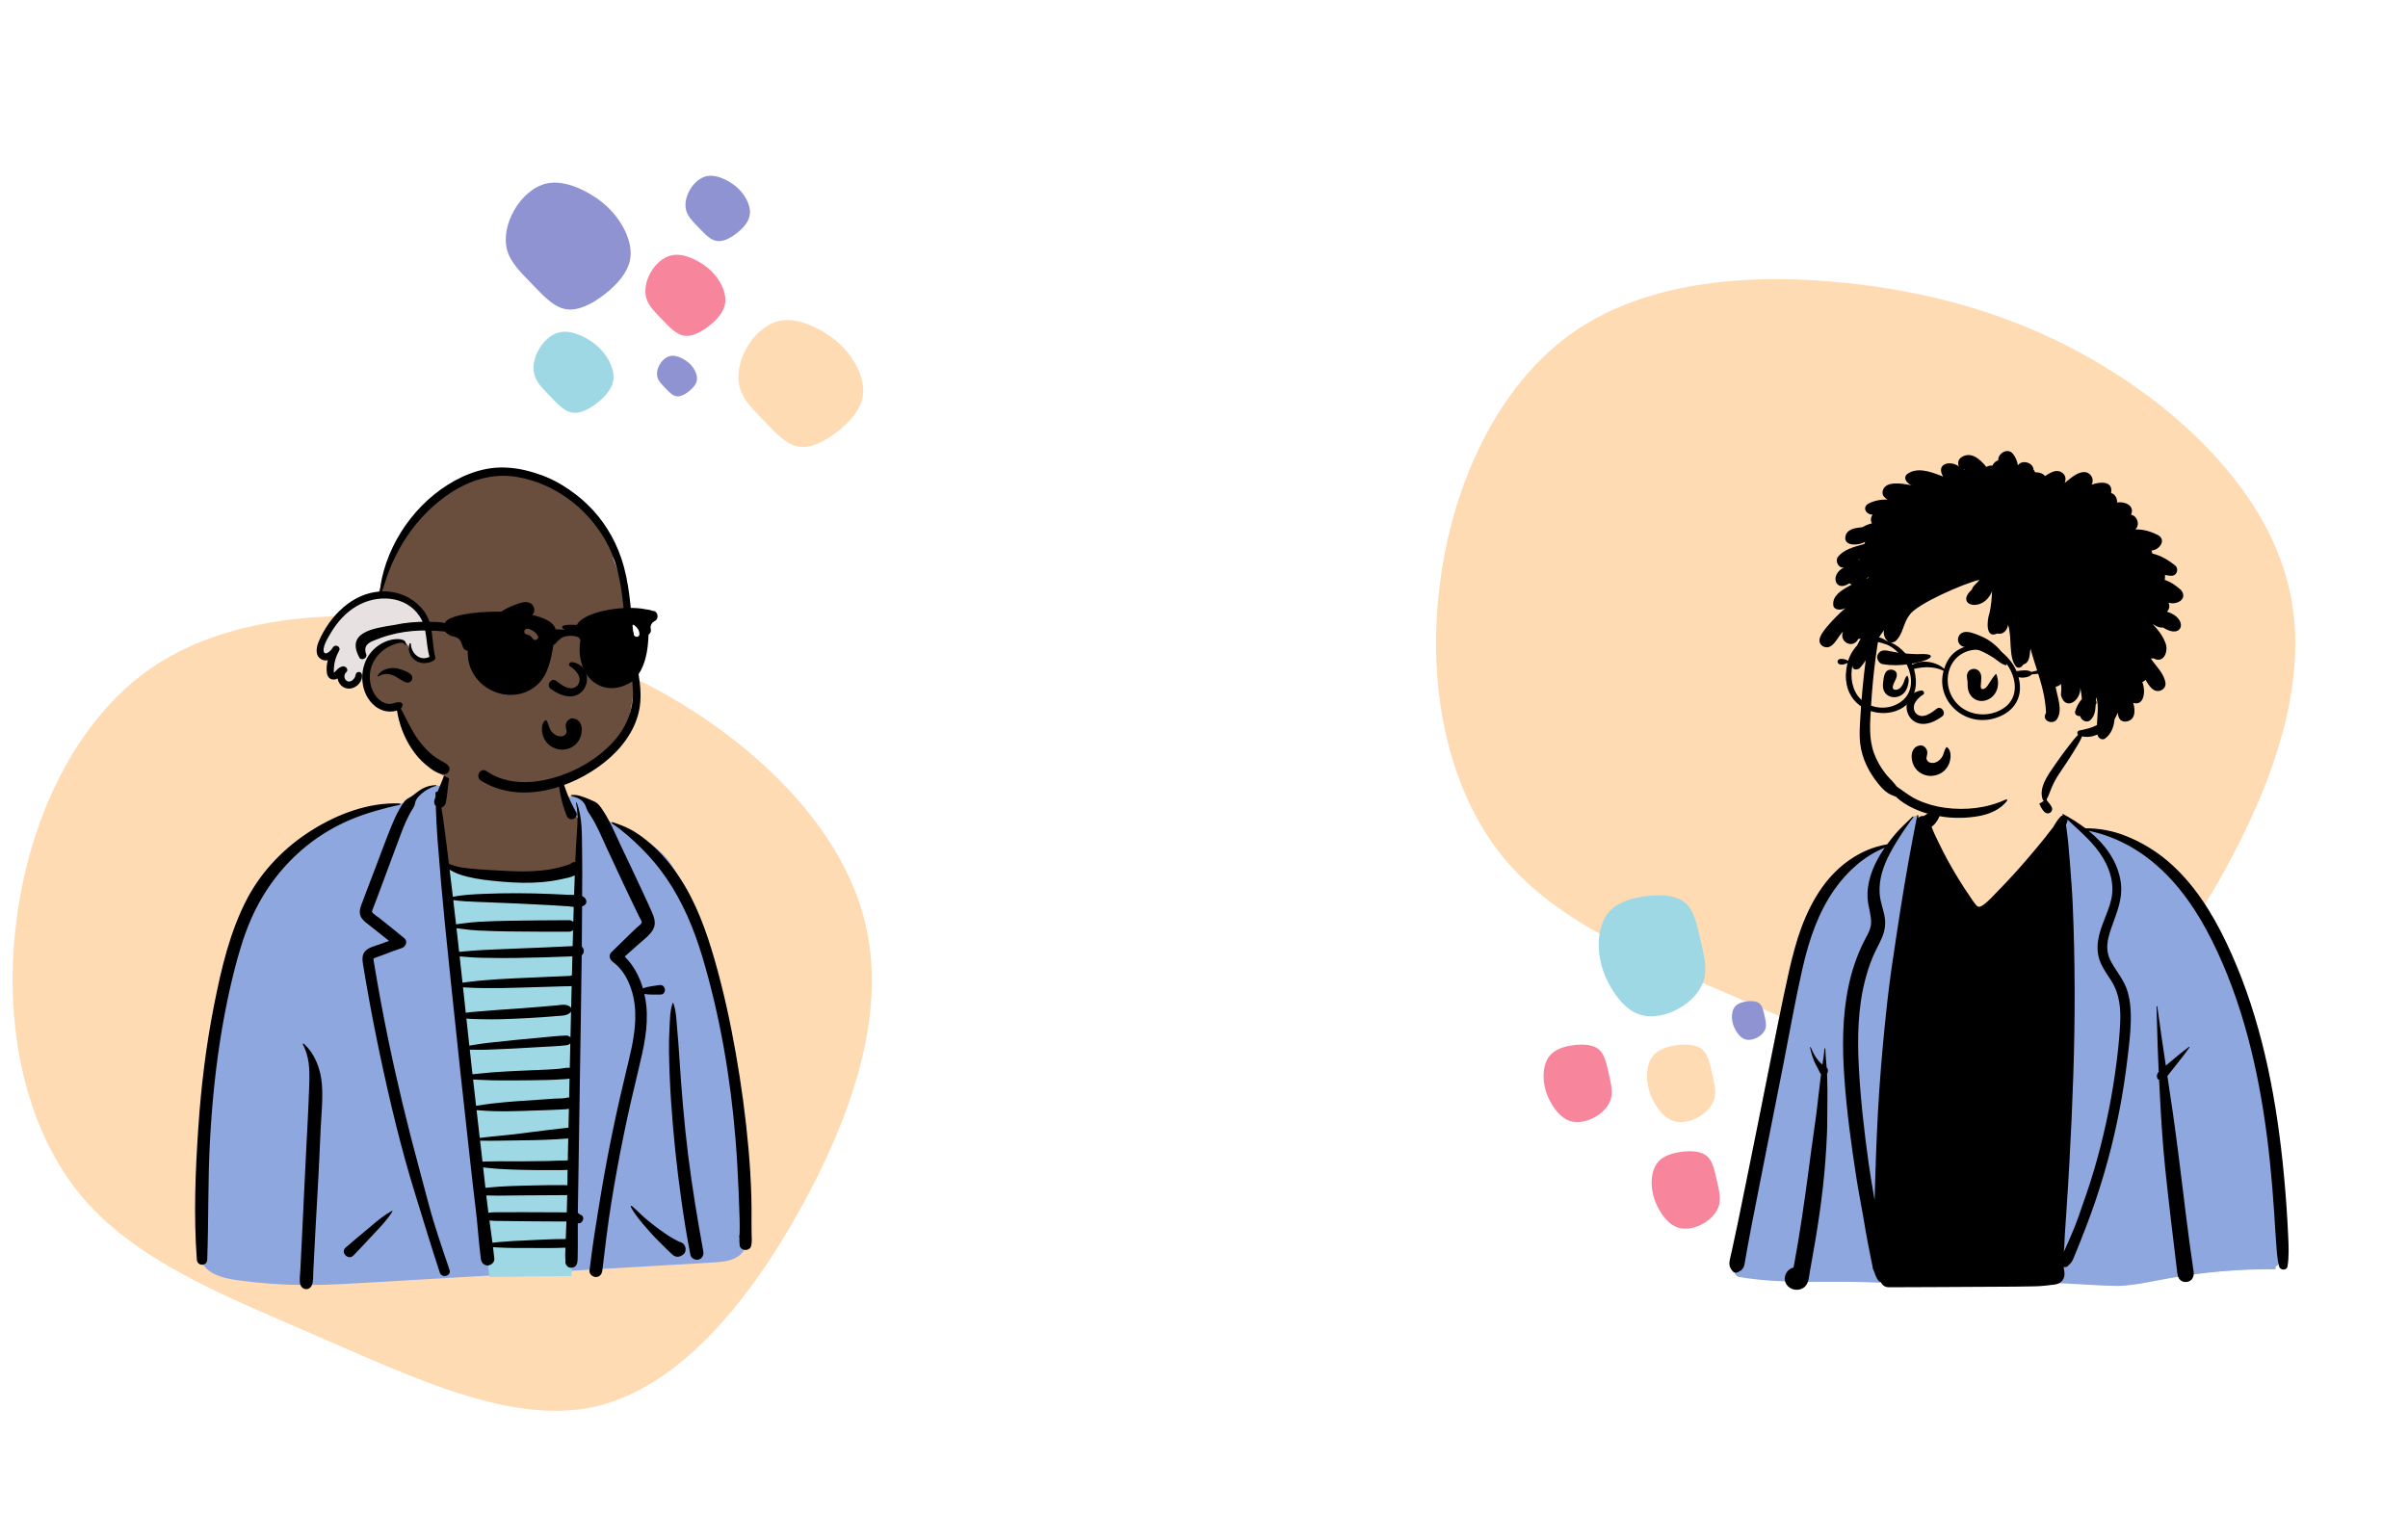 <svg width="1487" height="935" viewBox="0 0 1487 935" fill="none" xmlns="http://www.w3.org/2000/svg">
<path d="M428.184 439.212C477.952 471.228 523.283 518.462 535.012 573.302C547.058 628.144 525.502 690.593 493.486 747.97C461.468 805.347 418.674 857.018 367.32 868.747C315.966 880.159 255.736 850.995 197.724 825.952C139.713 800.592 83.604 779.353 49.051 737.192C14.815 695.031 2.135 631.63 10.06 569.498C17.668 507.05 45.881 445.869 92.48 413.218C139.396 380.567 204.698 376.446 264.294 383.103C324.208 389.76 378.414 407.195 428.184 439.212Z" fill="#FFDBB4"/>
<path fill-rule="evenodd" clip-rule="evenodd" d="M276.579 479.44L271.114 492.962L274.125 535.821L276.365 536.17C300.028 539.841 316.107 541.696 324.603 541.733L324.866 541.734C333.422 541.734 343.674 539.821 355.622 535.996L356.166 535.821L357.546 503.729H354.293L348.409 489.923L348.414 489.918C348.479 490.029 348.547 490.136 348.617 490.24C351.07 493.871 352.492 490.939 358.255 492.223C365.155 493.761 368.219 500.741 374.294 505.957C377.114 508.379 383.034 509.52 385.867 511.186L388.843 512.936C398.168 518.44 408.885 525.127 414.512 533.837C421.109 544.049 425.656 553.739 429.855 565.099C438.906 589.584 445.188 614.569 449.676 640.264C454.226 666.306 456.96 692.672 459.049 719.017C460.016 731.225 460.836 743.444 461.517 755.671L461.685 758.728C462.042 765.381 461.731 771.891 455.687 775.988C451.357 778.923 445.61 779.37 440.529 779.671L440.253 779.688C402.69 781.892 365.126 784.081 327.562 786.274L271.218 789.571C261.843 790.121 252.467 790.667 243.092 791.209L220.207 792.532C209.422 793.146 198.623 793.678 187.823 793.615C174.235 793.536 160.704 792.531 147.241 790.719L146.054 790.557C137.584 789.386 125.303 786.425 123.781 776.259C123.563 774.799 124.847 773.887 125.924 774.097C125.57 772.442 125.35 770.785 125.139 769.345C124.236 763.194 123.67 757.003 123.39 750.793C122.828 738.366 123.301 725.881 124.542 713.508C126.596 693.038 129.475 672.604 132.449 652.241L133.112 647.717C136.275 626.143 140.042 604.606 145.937 583.591C151.382 564.178 159.876 543.983 171.564 531.708C183.253 519.432 199.917 508.767 217.041 502.235C218.524 501.669 247.987 495.213 249.972 496.153L250.328 495.873C256.202 491.232 264.582 483.079 273.21 485.646L273.229 485.614C273.433 485.24 274.23 482.735 275.331 479.44H276.579Z" fill="#8FA7DF"/>
<path fill-rule="evenodd" clip-rule="evenodd" d="M282.81 461.443C289.946 452.389 297.468 449.51 308.583 450.185C316.121 449.915 323.639 451.874 330.021 456.199C335.869 459.258 341.055 463.467 344.757 468.887C347.923 473.52 345.517 484.969 348.409 489.923C348.381 490.462 348.366 490.953 348.366 491.397C348.366 495.684 351.347 500.467 357.309 505.748L357.546 505.957V537.107C347.523 540.192 335.114 541.734 320.319 541.734C305.744 541.734 290.585 539.285 274.841 534.387L274.125 534.162L271.114 500.307L274.125 490.939L274.124 483.092L275.288 479.582C277.348 473.411 280.502 464.372 282.81 461.443Z" fill="#694D3D"/>
<path fill-rule="evenodd" clip-rule="evenodd" d="M274.125 534.162C291.767 539.304 306.61 541.875 318.654 541.875C330.698 541.875 343.202 539.304 356.167 534.162L353.012 788.049L302.236 788.67L274.125 534.162Z" fill="#9FD8E5"/>
<path fill-rule="evenodd" clip-rule="evenodd" d="M187.01 645.018C186.815 644.651 187.269 644.321 187.57 644.586C194.41 650.593 197.991 660.241 198.742 669.159C199.537 678.615 198.409 688.406 197.978 697.859C197.498 708.388 197.067 718.921 196.482 729.445C195.887 740.122 195.247 750.796 194.698 761.476L193.463 785.5C193.331 788.06 193.616 791.209 192.634 793.598C191.113 797.302 186.593 796.729 185.644 793.633L185.614 793.531L185.527 793.598C184.689 790.808 185.317 787.494 185.459 784.61L186.753 758.362C187.667 739.809 188.482 721.256 189.464 702.707L189.798 696.524C190.257 688.201 190.609 679.898 190.892 671.577L190.984 668.803C191.252 660.448 191.039 652.561 187.01 645.018ZM352.822 491.001C356.633 490.639 359.511 491.904 362.97 493.236C364.477 493.816 365.904 494.486 367.35 495.18C369.16 496.049 370.324 497.584 371.439 499.208L372.035 500.083C376.676 506.889 379.799 514.741 383.322 522.151C387.443 530.819 391.605 539.468 395.638 548.177L397.628 552.468C398.623 554.614 399.615 556.76 400.593 558.914L402.281 562.662C403.978 566.463 405.498 570.485 403.081 574.406C400.832 578.053 396.847 580.875 393.691 583.694C391.058 586.046 388.425 588.398 385.791 590.75C391.236 596.206 394.891 603.077 397.039 610.446C400.092 609.173 403.818 608.929 406.974 608.378C411.392 607.607 411.933 614.301 407.764 614.22C404.684 614.159 401.071 614.474 397.912 613.825C398.461 616.246 398.86 618.704 399.113 621.169C400.441 634.086 397.54 647.079 394.515 659.578L394.266 660.604C390.98 674.131 387.865 687.695 385.078 701.335C382.285 715.004 379.773 728.731 377.543 742.503C375.273 756.521 373.666 770.617 371.94 784.709C371.679 786.842 370.338 788.67 367.983 788.67C366.021 788.67 363.779 786.838 364.025 784.709C365.806 769.363 368.333 754.097 370.843 738.855C375.166 712.608 380.607 686.588 386.866 660.74L387.96 656.238C390.776 644.563 393.331 632.534 391.918 620.492C390.768 610.686 386.671 600.231 378.575 594.14L378.328 593.957C376.437 592.569 375.709 589.914 377.572 588.086C378.757 586.923 379.944 585.761 381.132 584.6L388.259 577.635L389.696 576.229C390.894 575.058 392.098 573.894 393.338 572.767C394.088 572.084 396.123 570.783 396.271 569.661C396.368 568.929 395.502 567.643 395.15 566.968L393.542 563.718C392.628 561.865 391.743 559.999 390.851 558.135C389.003 554.274 387.127 550.425 385.319 546.545L374.456 523.248C371.391 516.676 368.661 509.737 364.654 503.661L363.864 502.476C363.205 501.479 362.622 500.519 362.205 499.299C361.805 498.126 361.302 496.837 360.561 495.836C358.826 493.486 355.509 492.153 352.733 491.66C352.332 491.589 352.478 491.034 352.822 491.001ZM269.269 484.882C269.511 484.882 269.547 485.227 269.325 485.294C265.976 486.302 262.777 487.928 260.166 490.275C258.918 491.398 257.66 492.672 256.889 494.184C256.594 494.763 256.431 495.374 256.311 496.008L256.273 496.22C256.074 497.364 255.789 498.002 255.208 498.918L255.108 499.074C251.791 504.201 249.466 509.896 247.34 515.598L242.711 528.031L238.084 540.466C236.594 544.472 235.102 548.479 233.611 552.486C232.788 554.698 231.941 556.901 231.094 559.104C230.728 560.058 230.334 561.005 229.999 561.971C229.953 562.103 229.806 562.899 229.697 563.092L229.734 563.157C230.667 564.728 233.156 566.041 234.566 567.182L239.423 571.112C242.887 573.915 246.439 576.639 249.798 579.567C251.908 581.405 250.595 584.697 248.242 585.465C244.299 586.75 240.435 588.289 236.551 589.744C234.982 590.331 233.348 590.843 231.797 591.49L230.853 591.899C230.485 592.065 230.662 592.063 230.677 592.744C230.691 593.458 230.894 594.203 231.01 594.905C232.318 602.822 233.705 610.726 235.169 618.616C240.347 646.517 246.533 674.214 253.588 701.698C257.152 715.578 260.974 729.389 264.615 743.249C268.248 757.071 273.028 770.695 277.592 784.232C278.88 788.049 272.832 789.693 271.576 785.892C266.315 769.97 261.503 753.91 256.534 737.898C247.705 709.448 240.747 680.379 234.594 651.241C231.544 636.799 228.755 622.302 226.228 607.76C225.75 605.006 225.281 602.252 224.821 599.495L224.152 595.441C223.693 592.551 223.431 589.541 225.676 587.254C227.867 585.021 231.629 584.23 234.513 583.183L234.723 583.106C236.558 582.421 238.406 581.761 240.247 581.08C237.535 578.943 234.856 576.759 232.151 574.623C229.968 572.9 227.751 571.212 225.6 569.45C223.826 567.996 222.38 566.129 222.195 563.765C222.006 561.349 223.041 559.107 223.875 556.891L223.955 556.677C224.775 554.465 225.596 552.253 226.439 550.049L231.651 536.406C234.964 527.736 238.137 518.996 241.621 510.394C242.999 506.99 244.501 503.639 246.276 500.421C247.132 498.869 248.05 497.351 249.048 495.886C250.165 494.244 251.18 493.443 252.911 492.537C255.68 491.088 257.854 488.659 260.634 487.165C263.363 485.699 266.171 484.916 269.269 484.882ZM278.258 469.415C278.364 469.233 278.645 469.314 278.648 469.521C278.721 473.83 277.698 478.233 277.069 482.493C276.436 486.769 276.234 491.282 275.319 495.512C275.3 495.709 275.262 495.903 275.208 496.094L275.165 496.239C274.779 497.424 273.775 498.428 272.544 498.742C272.931 500.89 273.296 503.041 273.603 505.204C274.13 508.921 274.611 512.644 275.084 516.369L275.65 520.838C276.185 525.05 276.705 529.264 277.219 533.479C278.526 534.026 279.861 534.477 281.227 534.869C284.374 535.77 287.597 536.136 290.845 536.455C297.458 537.104 304.122 537.405 310.759 537.774L312.18 537.854C319.642 538.282 327.144 538.358 334.586 537.592C338.277 537.212 341.938 536.574 345.537 535.671C347.366 535.211 349.143 534.526 350.968 534.077C351.573 533.928 352.114 533.585 352.721 533.218C352.99 532.877 353.368 532.619 353.86 532.52L353.994 532.497L354.126 532.477L354.171 532.457L354.168 532.471C354.541 532.421 354.896 532.421 355.23 532.467C355.364 529.181 355.508 525.895 355.689 522.61C356.174 513.787 357.515 504.583 355.725 495.837C355.665 495.543 356.065 495.439 356.169 495.714C359.681 504.973 359.286 515.098 359.463 524.843C359.636 534.372 359.531 543.909 359.484 553.441C360.166 553.732 360.775 554.125 361.257 554.678C362.219 555.782 362.496 557.702 361.257 558.768C360.707 559.24 360.099 559.568 359.454 559.796C359.42 568.077 359.361 576.358 359.278 584.64C360.852 585.856 360.999 588.744 359.219 589.945C358.923 616.763 358.436 643.581 358.032 670.395L357.186 726.651C357.073 734.147 356.887 741.642 356.82 749.136L356.873 749.157L357.06 749.244C357.375 749.392 357.844 749.632 357.942 749.877C357.967 749.941 357.974 749.985 357.971 750.018C358.487 750.09 358.999 750.335 359.441 750.755C360.534 751.794 360.312 753.36 359.441 754.418L359.209 754.701C358.666 755.36 357.635 755.614 356.794 755.48C356.802 760.158 356.832 764.836 356.817 769.514C356.813 770.942 356.791 772.371 356.766 773.8L356.708 777.226C356.668 779.18 356.495 781.665 354.495 782.543C352.238 783.534 350.214 782.722 349.3 780.428C349.052 779.807 349.106 779.228 349.196 778.613C349.168 777.69 349.023 776.62 349.041 775.764L349.116 772.192C349.127 771.642 349.15 771.091 349.165 770.541L349.1 770.547C341.08 770.937 333.004 770.747 324.971 770.742L321.398 770.747C318.418 770.75 315.43 770.734 312.454 770.62L311.338 770.572C309.109 770.468 306.766 770.434 304.455 770.235C304.75 772.608 305.025 774.983 305.27 777.361C305.502 779.615 303.177 781.531 301.103 781.531C298.64 781.531 297.232 779.593 296.937 777.361C295.545 766.83 294.975 756.201 293.646 745.663C292.455 736.225 291.422 726.765 290.372 717.309L290.021 714.157C286.18 679.745 282.45 645.319 278.883 610.877L277.221 594.777C275.544 578.549 273.856 562.32 272.433 546.068C271.619 536.776 270.869 527.483 270.164 518.182C269.646 511.35 269.321 504.555 269.109 497.735C268.274 496.876 267.856 495.62 268.226 494.324C268.442 493.568 268.693 492.815 268.959 492.064C268.942 491.326 268.925 490.588 268.91 489.849C268.897 489.15 269.606 488.79 270.174 488.906C271.206 486.406 272.342 483.927 273.29 481.451C274.825 477.442 276.09 473.123 278.258 469.415ZM192.543 512.735C208.587 502.672 227.685 495.431 246.813 496.21C247.249 496.228 247.371 496.892 246.919 496.992C236.716 499.272 226.401 502.049 216.742 506.091C207.054 510.145 197.843 515.603 189.638 522.163C174.501 534.266 162.736 550.008 154.989 567.753C150.451 578.148 147.27 589.122 144.492 600.1C141.553 611.719 139.131 623.462 137.117 635.277C133.139 658.613 130.823 682.207 129.59 705.841C128.337 729.883 128.853 753.942 127.959 777.987C127.805 782.153 121.855 782.071 121.552 777.987C119.526 750.649 120.649 722.875 122.523 695.556C124.207 670.998 127.15 646.491 131.888 622.328L132.3 620.233C136.73 597.878 142.072 574.981 152.78 554.735C161.922 537.45 176.035 523.09 192.543 512.735ZM415.342 619.58C415.426 619.34 415.742 619.343 415.826 619.58C417.655 624.704 417.721 630.486 418.207 635.887L418.245 636.302C418.712 641.229 419.063 646.162 419.389 651.098L419.51 652.95C420.821 673.09 422.458 693.207 424.926 713.241C427.385 733.199 430.71 753.018 434.305 772.798C434.706 775.001 433.731 777.244 431.423 777.878C429.389 778.437 426.778 777.184 426.348 774.994C424.116 763.641 422.311 752.272 420.7 740.821C417.866 720.655 415.75 700.397 414.39 680.079C413.708 669.874 413.287 659.673 413.12 649.446C413.043 644.701 413.166 639.945 413.419 635.205L413.479 634.111C413.758 629.266 413.729 624.2 415.342 619.58ZM241.973 747.858C242.188 747.742 242.453 747.981 242.317 748.203C239.211 753.256 235.008 757.613 230.946 761.907C226.699 766.396 222.558 771.02 218.225 775.421C215.095 778.6 210.059 773.472 213.363 770.555C218.008 766.454 222.863 762.558 227.591 758.549L229.658 756.795C233.535 753.517 237.526 750.269 241.973 747.858ZM389.53 745.328C389.298 744.885 389.828 744.527 390.188 744.82C392.694 746.859 394.94 749.292 397.36 751.444C399.756 753.576 402.242 755.565 404.796 757.504C407.36 759.451 409.98 761.321 412.671 763.09C414.903 764.557 417.203 765.732 419.541 766.951C420.623 767.09 421.626 767.622 422.428 768.63C423.696 770.224 423.831 773.23 422.072 774.614L421.756 774.862C419.703 776.477 417.265 776.674 415.244 774.862C412.987 772.84 410.854 770.614 408.686 768.476L408.035 767.838C405.706 765.572 403.434 763.233 401.291 760.789L399.352 758.581C395.754 754.475 392.009 750.049 389.53 745.328ZM377.987 508.598C377.57 508.321 377.827 507.577 378.342 507.755L379.286 508.081C383.229 509.453 387.287 510.974 390.867 513.085C394.715 515.354 398.267 518.057 401.661 520.956C408.686 526.958 414.663 534.338 419.742 542.031C429.933 557.467 436.236 575.146 441.324 592.834C446.75 611.694 450.928 630.961 454.339 650.281C457.804 669.916 460.478 689.728 462.235 709.591C463.101 719.375 463.682 729.165 463.974 738.983C464.125 744.034 464.12 749.081 464.078 754.134C464.067 755.433 464.076 756.732 464.091 758.03L464.14 761.927C464.166 764.391 464.461 766.98 463.876 769.387C462.934 773.261 456.534 772.538 456.744 768.578C456.551 767.261 456.543 765.899 456.593 764.535C456.563 764.359 456.53 764.18 456.493 763.997C456.388 763.474 456.478 762.989 456.683 762.572C456.716 761.918 456.746 761.267 456.757 760.628C456.799 758.027 456.796 755.436 456.724 752.835C456.573 747.351 456.355 741.868 456.135 736.387C455.695 725.434 455.083 714.476 454.196 703.551C451.109 665.52 444.591 627.272 433.644 590.684C428.559 573.693 421.55 557.014 411.497 542.332C407.035 535.814 402 529.793 396.419 524.206C390.802 518.583 384.613 512.989 377.987 508.598ZM302.236 753.762L302.994 759.254C303.374 762 303.749 764.747 304.106 767.497C306.527 767.165 309.004 767.026 311.338 766.819C315.423 766.457 319.536 766.281 323.633 766.112C332.105 765.762 340.619 765.156 349.1 765.198C349.187 765.199 349.269 765.204 349.352 765.211L349.772 754.375L343.814 754.366C338.765 754.358 333.718 754.315 328.669 754.271C324.123 754.232 319.574 754.226 315.028 754.131L313.08 754.085C309.633 753.992 305.826 754.184 302.236 753.762ZM350.272 738.033C350.029 738.062 349.782 738.086 349.519 738.097C348.339 738.147 347.149 738.112 345.968 738.122C343.453 738.144 340.939 738.161 338.424 738.16C333.394 738.16 328.365 738.19 323.336 738.251C318.159 738.314 312.986 738.404 307.808 738.414C305.3 738.418 302.799 738.352 300.291 738.282C300.697 741.848 301.121 745.412 301.589 748.967C305.483 748.441 309.671 748.706 313.477 748.67L313.971 748.663C319.166 748.575 324.365 748.64 329.561 748.646C334.906 748.653 340.25 748.67 345.595 748.714L349.987 748.75L349.995 748.529C350.124 745.034 350.207 741.534 350.272 738.033ZM298.36 720.971C298.846 725.181 299.303 729.398 299.769 733.613C300.079 733.566 300.392 733.524 300.712 733.491C303.224 733.228 305.731 733.003 308.252 732.846C313.277 732.535 318.302 732.37 323.336 732.235C328.512 732.096 333.689 731.99 338.867 731.916C341.383 731.881 343.896 731.885 346.412 731.902C347.592 731.91 348.784 731.873 349.962 731.952C350.102 731.962 350.237 731.976 350.37 731.992L350.459 725.662C350.474 724.607 350.49 723.553 350.507 722.498C346.619 722.738 342.666 722.647 338.781 722.648L337.885 722.65C333.004 722.672 328.12 722.605 323.239 722.504C318.204 722.399 313.179 722.234 308.152 721.911C306.116 721.781 304.094 721.607 302.069 721.384L301.056 721.268C300.174 721.164 299.267 721.08 298.36 720.971ZM350.908 703.109C341.544 703.853 332.23 704.164 322.842 704.256L321.433 704.268C313.136 704.331 304.771 704.674 296.455 704.454C296.952 708.768 297.448 713.083 297.948 717.397C299.139 717.341 300.335 717.341 301.499 717.299C303.867 717.213 306.227 717.192 308.596 717.186C313.477 717.175 318.358 717.218 323.239 717.208C328.27 717.197 333.299 717.112 338.329 717.017C342.407 716.941 346.528 716.634 350.617 716.645L350.908 703.109ZM351.304 684.702C350.219 685.063 348.938 685.086 347.534 685.15L343.909 685.331C342.229 685.414 340.548 685.491 338.867 685.552C333.265 685.758 327.664 685.949 322.061 686.128C316.32 686.31 310.551 686.416 304.809 686.235C301.996 686.146 299.207 685.999 296.403 685.764C295.709 685.706 295.003 685.668 294.295 685.618C294.947 691.334 295.603 697.05 296.26 702.765C304.537 701.749 312.877 701.116 321.143 700.064L328.618 699.109C336.089 698.155 343.554 697.219 351.052 696.429L351.304 684.702ZM351.703 666.092C350.111 666.485 348.296 666.466 346.768 666.562L346.484 666.582C343.588 666.802 340.683 666.912 337.78 666.983C332.089 667.124 326.395 667.194 320.702 667.229L317.279 667.25C312.716 667.277 308.155 667.288 303.591 667.182C300.663 667.114 297.741 666.97 294.816 666.824C293.939 666.779 293.043 666.75 292.144 666.705C292.756 672.117 293.374 677.528 293.99 682.939C294.951 682.786 295.917 682.67 296.838 682.514C299.196 682.116 301.549 681.797 303.924 681.512C309.068 680.896 314.239 680.452 319.407 680.077C324.713 679.692 330.023 679.367 335.329 678.994L339.088 678.729C340.34 678.642 341.593 678.558 342.847 678.481C344.987 678.35 347.475 678.498 349.598 678.032C350.173 677.792 350.811 677.737 351.451 677.874L351.703 666.092ZM352.185 644.308C351.634 645.008 350.811 645.375 349.83 645.502C344.721 646.166 339.48 646.272 334.327 646.585L333.419 646.642C328.098 646.993 322.775 647.269 317.45 647.552C311.981 647.842 306.512 648.079 301.038 648.27C298.714 648.351 296.378 648.36 294.051 648.331L293.054 648.316C292.098 648.299 291.097 648.302 290.094 648.269C290.649 653.33 291.21 658.39 291.778 663.449C292.801 663.337 293.823 663.253 294.816 663.147C297.74 662.838 300.66 662.532 303.591 662.301C309.144 661.863 314.701 661.6 320.264 661.324C325.956 661.042 331.651 660.855 337.344 660.589C340.104 660.459 342.864 660.299 345.616 660.045C347.544 659.867 349.835 659.21 351.848 659.452C351.958 654.404 352.072 649.356 352.185 644.308ZM352.634 624.794C352.547 624.929 352.445 625.06 352.321 625.181C350.072 627.406 347.299 627.234 344.318 627.468L344.135 627.482C341.214 627.728 338.291 627.962 335.366 628.173C329.519 628.596 323.661 628.891 317.806 629.154C311.814 629.424 305.783 629.61 299.785 629.487C295.944 629.408 291.921 629.422 288.003 629.048C288.605 634.621 289.21 640.194 289.82 645.766C290.921 645.559 292.03 645.399 293.08 645.234C295.727 644.817 298.376 644.399 301.038 644.092C306.357 643.479 311.677 642.906 317.007 642.389C321.564 641.946 326.12 641.497 330.681 641.093L333.419 640.856C338.86 640.398 344.371 639.643 349.83 639.531C350.73 639.513 351.748 640.003 352.263 640.776C352.384 635.448 352.509 630.121 352.634 624.794ZM353.012 608.997C351.622 609.166 350.125 609.07 348.842 609.112C345.6 609.218 342.357 609.316 339.114 609.412L319.656 609.987C313.032 610.182 306.384 610.329 299.756 610.235C296.841 610.194 293.913 610.189 290.999 610.03L290.028 609.971C288.828 609.891 287.356 609.88 285.919 609.734L287.616 625.464C291.515 624.901 295.533 624.69 299.398 624.359L300.224 624.286C305.926 623.767 311.655 623.423 317.366 623.036C323.225 622.639 329.076 622.157 334.927 621.664C337.851 621.418 340.775 621.172 343.698 620.903L344.059 620.868C346.819 620.579 349.415 619.965 351.859 621.594C352.217 621.832 352.497 622.15 352.689 622.507C352.796 618.004 352.9 613.5 353.012 608.997ZM353.465 590.639C341.615 591.116 329.763 591.478 317.904 591.637C311.229 591.727 304.563 591.664 297.888 591.524C294.994 591.463 292.076 591.325 289.184 591.103L288.101 591.016C286.726 590.9 285.282 590.816 283.843 590.677C284.438 596.086 285.027 601.495 285.613 606.905C287.027 606.642 288.506 606.521 289.746 606.362L290.028 606.325C293.108 605.9 296.218 605.653 299.314 605.381C305.342 604.849 311.401 604.507 317.445 604.216C323.635 603.917 329.828 603.665 336.018 603.389L342.209 603.112C343.241 603.066 344.273 603.021 345.305 602.978C346.779 602.915 348.253 602.856 349.727 602.795C350.454 602.765 351.21 602.666 351.938 602.704L352.146 602.676C352.241 602.664 352.325 602.654 352.403 602.645C352.601 602.495 352.814 602.369 353.04 602.275L353.177 602.221L353.465 590.639ZM281.9 573.241C282.451 578.11 282.995 582.98 283.532 587.851C285.222 587.658 286.932 587.551 288.546 587.405C291.8 587.114 295.069 586.858 298.333 586.708L304.856 586.404C309.205 586.203 313.553 586.009 317.904 585.85C329.814 585.415 341.723 584.916 353.625 584.308C353.709 581.005 353.796 577.701 353.884 574.398C353.313 575.01 352.487 575.413 351.403 575.411C338.907 575.377 326.402 575.449 313.908 575.244C307.654 575.141 301.407 574.989 295.16 574.668C292.104 574.511 289.03 574.191 285.997 573.77C284.703 573.591 283.288 573.463 281.9 573.241ZM279.9 555.891C280.488 560.879 281.064 565.868 281.631 570.858C283.183 570.581 284.786 570.433 286.234 570.236C289.344 569.813 292.474 569.475 295.607 569.298C301.703 568.953 307.803 568.779 313.908 568.65C326.401 568.384 338.907 568.386 351.403 568.287C352.577 568.278 353.448 568.743 354.02 569.437C354.107 566.322 354.199 563.207 354.293 560.092C353.086 559.965 351.889 559.784 350.782 559.707C347.379 559.469 343.974 559.252 340.568 559.056C333.461 558.648 326.346 558.3 319.234 557.99C312.12 557.68 305.003 557.378 297.887 557.114L294.774 557C289.825 556.816 284.792 556.583 279.9 555.891ZM277.663 537.107C278.274 542.159 278.876 547.211 279.477 552.264L279.66 553.828C285.612 552.67 291.884 552.33 297.887 552.075C305.004 551.772 312.11 551.616 319.234 551.638C326.351 551.659 333.457 551.828 340.568 552.122C344.121 552.269 347.674 552.439 351.225 552.632C352.202 552.685 353.347 552.656 354.525 552.673C354.551 551.879 354.572 551.085 354.6 550.292C354.708 547.076 354.814 543.86 354.924 540.644C352.522 541.879 349.399 542.377 346.985 542.903L346.71 542.964C342.724 543.86 338.655 544.44 334.586 544.795C326.597 545.493 318.524 545.232 310.543 544.557L309.145 544.437C302.135 543.829 294.869 543.058 288.074 541.322C284.838 540.495 281.492 539.338 278.591 537.661C278.29 537.487 277.978 537.302 277.663 537.107ZM345.15 477.079C345.22 476.806 345.628 476.744 345.763 476.999C346.707 478.793 347.058 480.947 347.713 482.87C348.418 484.937 349.076 487.02 349.854 489.062C351.48 493.328 353.397 497.428 355.684 501.381C357.948 505.294 351.608 508.088 349.942 503.803C348.222 499.382 346.808 494.81 345.953 490.138C345.535 487.859 345.163 485.548 345.042 483.232C344.938 481.242 344.659 479.02 345.15 477.079Z" fill="black"/>
<path fill-rule="evenodd" clip-rule="evenodd" d="M382.234 349.541C366.552 308.163 338.285 277.868 290.63 296.896C289.263 295.963 287.479 295.713 285.77 296.806C259.81 313.154 241.117 339.364 233.015 368.919C228.085 369.86 223.294 371.499 219.015 374.188C209.715 380.033 203.458 389.332 197.593 398.39C195.83 401.113 197.463 405.621 200.777 406.239C202.217 406.508 203.644 406.668 205.063 406.71C204.717 407.968 204.263 409.183 203.684 410.297C201.587 414.332 205.548 418.615 209.259 417.512C209.671 417.731 210.103 417.91 210.55 418.045C210.601 420.331 211.771 423.39 214.089 423.852C217.837 424.658 222.817 421.781 221.933 417.577C223.065 417.777 224.193 417.802 225.293 417.663C225.416 419.853 225.378 422.137 225.679 424.156C226.664 433.673 236.145 440.066 245.186 437.171C245.741 440.136 246.392 444.303 249.304 445.911C252.708 455.49 258.587 466.422 268.216 470.787C267.359 472.989 267.824 475.669 270.406 477.143C288.031 487.221 309.185 490.631 329.111 486.884C337.075 486.409 344.834 484.604 352.281 480.759C357.712 477.955 362.705 474.394 367.579 470.723C372.455 467.051 377.669 463.476 381.561 458.708C385.788 453.53 387.756 447.437 389.033 440.953C394.885 411.519 392.864 382.619 382.234 354.58C369.075 319.873 395.388 384.25 382.234 349.541Z" fill="#694D3D"/>
<path fill-rule="evenodd" clip-rule="evenodd" d="M218.969 372.496C233.607 363.836 252.274 366.078 261.068 379.492C262.586 381.807 263.634 384.355 264.375 387.304L264.494 387.794L264.614 388.31C264.997 390.015 265.248 391.619 265.589 394.347L265.967 397.442L266.075 398.286C266.441 401.087 266.762 402.857 267.263 404.661L267.362 405.011L267.941 407.009L265.757 407.818C261.574 409.333 260.698 409.469 258.284 408.203C256.399 407.215 255.415 405.884 254.105 403.188L253.916 402.793L253.498 401.914L253.271 401.45C252.418 399.742 251.735 397.92 250.769 397.258C249.458 396.359 245.326 396.002 242.452 396.356L242.302 396.375L242.178 396.401L241.965 396.449C237.132 397.595 232.727 401.508 229.821 405.643C227.482 408.972 226.137 413.166 225.973 417.525L225.963 417.815L225.906 420.04L221.221 419.94L221.267 419.074L221.197 419.228C219.721 422.349 216.012 424.427 212.91 422.361L212.799 422.286L212.687 422.205C210.067 420.271 209.752 416.357 211.902 413.979L212.001 413.872L212.098 413.774L212.078 413.765L212.056 413.757L212.042 413.756C211.31 413.891 210.666 414.267 209.796 415.069L209.572 415.279L209.123 415.767L208.657 416.265L208.458 416.471C208.33 416.6 208.213 416.714 208.103 416.814C207.954 416.95 207.816 417.064 207.667 417.168C207.528 417.264 207.385 417.348 207.212 417.424C206.785 417.61 206.329 417.698 205.745 417.554C204.944 417.357 204.493 416.871 204.22 416.299C204.114 416.077 204.053 415.872 204.01 415.657C203.965 415.431 203.943 415.201 203.931 414.936C203.924 414.762 203.921 414.572 203.922 414.365L203.928 414.041L203.939 413.689L203.951 413.408L204.004 412.365C204.193 408.942 205.09 405.58 206.626 402.406L206.782 402.09L206.84 401.975L206.679 402.191C205.632 403.575 204.621 404.535 203.358 405.168L203.185 405.253L203.015 405.33C201.263 406.102 199.499 405.802 198.434 404.372C197.697 403.382 197.479 402.079 197.63 400.709C197.923 398.05 198.972 395.616 201.024 392.064L201.312 391.57L202.439 389.653C206.781 382.324 212.362 376.404 218.969 372.496Z" fill="#E8E1E1"/>
<path fill-rule="evenodd" clip-rule="evenodd" d="M306.422 288.833C314.447 288.265 322.619 289.622 330.262 292.049C342.451 295.919 353.645 302.748 362.842 311.638C372.32 320.801 379.331 332.097 383.593 344.574C388.733 359.621 389.503 375.687 390.95 391.395C391.68 399.33 392.885 407.145 394.137 415.004L394.335 416.246C395.558 423.903 396.246 431.647 394.556 439.292C391.747 451.998 383.327 462.784 373.331 470.754C352.797 487.126 320.831 497.107 296.923 482.042C293.225 479.711 296.73 473.75 300.34 476.179C302.882 477.889 305.574 479.388 308.461 480.423C320.523 484.746 333.771 483.206 345.693 479.185C357.441 475.222 368.714 468.525 377.383 459.589C386.489 450.204 391.535 438.61 390.806 425.418C390.371 417.57 388.588 409.866 387.599 402.081C386.722 395.186 386.196 388.253 385.591 381.33L385.369 378.84C384.084 364.735 382.24 350.244 375.841 337.44C370.459 326.669 362.577 317.087 353.101 309.686C343.18 301.938 331.33 296.519 318.897 294.498C304.275 292.122 290.279 296.443 278.083 304.489C267.265 311.624 257.966 321.158 250.835 331.977C247.377 337.223 244.431 342.825 241.887 348.57C239.49 353.983 237.837 359.656 235.909 365.235C237.495 365.188 239.108 365.249 240.746 365.431C249.145 366.364 256.971 370.73 261.953 377.614C268.041 386.026 266.396 396.352 268.774 405.919C268.958 406.662 268.645 407.389 268.011 407.8C264.405 410.137 259.58 410.215 256.09 407.583C253.061 405.299 251.639 401.169 252.865 397.561C253.025 397.091 253.708 397.174 253.727 397.678C253.958 403.819 259.638 408.547 265.206 405.625C262.817 397.376 264.074 388.162 259.19 380.711C250.544 367.523 232.652 366.978 220.085 374.412C213.471 378.324 208.236 384.207 204.338 390.786L203.215 392.696C201.721 395.248 200.139 398.135 199.829 400.946C199.65 402.568 200.247 404.092 202.102 403.275C203.603 402.614 204.765 401.072 205.656 399.746C207.177 397.486 210.671 399.439 209.415 401.846L209.372 401.925C207.544 405.172 206.419 408.751 206.213 412.48L206.16 413.512C206.126 414.265 206.101 415.335 206.26 415.374C206.45 415.421 207.772 413.889 207.993 413.677C209.053 412.655 210.146 411.82 211.623 411.548C213.564 411.191 215.522 413.6 213.837 415.179L213.767 415.243C212.263 416.554 212.33 419.169 213.991 420.395C216.336 422.126 219.222 419.301 219.563 416.975L219.574 416.89C219.875 414.377 223.355 414.288 223.544 416.89C223.954 422.536 217.252 427.268 212.152 424.42C210.136 423.294 208.854 421.233 208.452 419.023C207.808 419.364 207.114 419.601 206.38 419.666C203.99 419.879 202.291 418.193 201.904 415.931C201.454 413.296 201.721 410.474 202.413 407.737C201.115 408.051 199.75 407.931 198.378 407.137C194.225 404.734 195.418 399.389 196.985 395.78C203.678 380.377 217.544 366.401 234.723 365.291C234.817 362.574 235.184 360.005 235.785 357.283C241.661 330.666 260.696 306.019 285.476 294.5C292.098 291.421 299.121 289.35 306.422 288.833ZM241.436 395.159L241.671 395.105C244.349 394.527 251.394 393.847 250.545 398.366C250.505 398.578 250.197 398.552 250.142 398.366C249.31 395.525 243.66 397.797 242.011 398.481C239.736 399.423 237.493 400.813 235.636 402.429C231.57 405.968 228.845 410.956 228.431 416.372C228.02 421.745 229.574 427.549 233.439 431.436C235.333 433.341 237.751 434.634 240.467 434.729C242.908 434.814 245.604 432.909 247.856 434.025C248.3 434.245 248.652 434.848 248.611 435.346C248.536 436.287 248.116 437.019 247.491 437.588C251.261 444.478 254.346 451.771 259.155 458.037C261.569 461.181 264.303 464.092 267.4 466.57C268.872 467.748 270.472 468.782 272.122 469.691C274.056 470.757 275.729 471.424 277.109 473.23C278.286 474.77 277.108 477.748 275.169 478.014C270.6 478.638 266.161 474.934 262.807 472.159C259.456 469.386 256.56 465.966 254.167 462.337C249.572 455.369 246.428 447.149 245.171 438.832C243.711 439.296 242.068 439.438 240.832 439.441C237.544 439.448 234.404 438.262 231.819 436.257C222.358 428.917 221.306 413.849 227.983 404.346C231.178 399.799 236.033 396.439 241.436 395.159ZM241.495 412.636C243.689 412.443 245.881 412.79 247.943 413.54L248.793 413.849C250.589 414.508 252.5 415.282 253.797 416.632C255.778 418.696 253.806 422.271 250.983 421.48C247.863 420.606 245.326 417.97 242.207 416.864C239.418 415.876 236.26 416.016 233.785 417.718C233.458 417.943 233.028 417.499 233.242 417.173C235.135 414.282 238.124 412.932 241.495 412.636Z" fill="black"/>
<path fill-rule="evenodd" clip-rule="evenodd" d="M350.043 445.778C350.729 444.586 352.306 443.481 353.75 443.65C360.217 444.409 360.206 452.257 357.709 456.838C355.495 460.901 350.912 463.285 346.326 462.937C341.507 462.571 337.402 459.736 335.595 455.225C334.4 452.24 333.848 446.731 337.027 444.726C337.086 444.689 337.183 444.698 337.23 444.752C338.754 446.527 338.814 449.191 340.148 451.166C341.389 453.004 343.317 454.521 345.575 454.755C347.262 454.93 348.968 454.322 349.628 452.806C349.985 451.986 349.944 451.541 349.81 450.977L349.688 450.487C349.266 448.769 349.076 447.462 350.043 445.778ZM351.772 411.362C355.145 413.414 360.285 418.198 356.656 423.286C352.385 427.771 346.235 422.628 343.205 420.302C340.395 418.5 337.238 423.136 339.845 425.241C361.743 441.467 370.629 411.898 353.478 408.949C351.59 408.624 350.888 410.727 351.772 411.362ZM316.153 397.291C318.223 394.182 322.949 394.64 324.089 398.329C324.707 400.327 323.854 402.123 323.898 404.119C323.935 405.805 323.825 407.683 323.308 409.316C322.131 413.039 318.785 415.669 314.827 415.56C310.882 415.451 307.408 412.952 305.755 409.432C304.097 405.899 304.448 402.243 305.659 398.65C305.717 398.478 305.943 398.394 306.079 398.539C307.51 400.061 308.557 401.668 309.641 403.372L310.752 405.119C311.601 406.434 312.835 408.114 314.42 408.009L314.657 407.985C315.098 407.947 315.03 408.035 315.37 407.434C315.527 407.156 315.499 406.639 315.575 406.311L315.601 406.2L315.587 406.14C315.553 405.981 315.52 405.682 315.493 405.162L315.487 405.048C315.372 402.617 314.686 399.493 316.153 397.291ZM368.634 399.36C368.263 395.384 373.848 394.501 375.705 397.443C376.673 398.978 376.955 400.905 377.169 402.731L377.27 403.598C377.489 405.473 377.576 407.424 376.763 409.173C375.482 411.928 372.696 413.385 369.691 413.154C366.821 412.933 364.202 411.268 362.822 408.74C361.592 406.484 360.368 402.08 361.863 399.727C361.953 399.584 362.133 399.566 362.257 399.676C363.669 400.931 363.9 403.22 364.739 404.855C365.605 406.541 366.919 408.184 368.91 408.44C370.815 408.685 371.542 407.644 371.056 405.827C370.43 403.481 368.87 401.885 368.634 399.36ZM317.661 373.652L318.575 373.302C321.704 372.119 326.001 370.751 328.545 373.298C330.115 374.868 330.414 377.182 329.293 379.098C327.936 381.42 325.501 381.477 323.15 381.819C320.475 382.208 317.756 382.948 315.266 384.002C312.461 385.19 309.858 386.67 307.308 388.324C304.884 389.895 302.469 392.464 299.568 392.948C299.45 392.967 299.315 392.916 299.284 392.786C298.626 389.948 300.457 387.154 302.09 384.939C304.067 382.258 306.463 380.057 309.14 378.084C311.724 376.179 314.677 374.802 317.661 373.652ZM374.509 383.745L374.788 383.696C376.686 383.38 378.406 383.453 379.836 384.957C380.927 386.104 381.348 387.592 380.828 389.109C380.348 390.509 379.274 391.931 377.715 392.224C372.454 393.215 366.626 393.051 361.338 392.301C358.919 391.958 356.478 391.538 354.121 390.875L353.037 390.56C351.07 389.998 348.818 389.41 347.389 387.962C346.875 387.442 347.171 386.697 347.786 386.456C350.279 385.479 353.697 385.999 356.356 385.923C359.448 385.834 362.546 385.602 365.624 385.282C368.632 384.969 371.543 384.289 374.509 383.745Z" fill="black"/>
<path fill-rule="evenodd" clip-rule="evenodd" d="M403.641 377.325C403.273 377.263 402.905 377.206 402.537 377.152C402.25 376.989 401.913 376.863 401.52 376.787C400.625 376.56 399.735 376.406 398.847 376.324C386.103 373.453 356.619 377.529 355.402 388.414C351.343 389.77 347.832 388.556 343.128 388.676C339.547 373.698 277.645 375.812 274.668 384.842C274.657 384.839 274.645 384.837 274.634 384.833C271.773 383.947 267.556 384.161 264.282 384.02C257.291 383.874 250.292 384.497 243.452 385.973C230.643 388.01 213.163 390.395 222.071 406.403C222.072 406.406 222.074 406.409 222.076 406.412L222.077 406.41C223.613 407.985 226.218 406.717 226.315 404.585C223.32 397.001 230.085 396.091 235.289 393.911C248.24 389.255 261.425 388.609 274.819 390.05C275.827 391.237 277.356 392.272 278.972 392.814C287.927 394.302 283.208 400.951 288.869 401.918C287.829 425.094 315.943 437.744 332.233 422.509C338.737 416.145 340.288 406.717 341.796 398.219C342.593 398.04 343.1 397.604 343.396 397.026C345.314 395.11 346.518 393.34 350.31 392.814C354.102 392.288 357.021 393.344 357.416 393.667C357.516 393.868 357.622 394.069 357.747 394.27C357.92 394.57 358.156 394.809 358.424 394.998C354.679 418.076 372.581 432.672 390.653 420.702C398.506 413.309 400.165 401.99 400.493 391.888C401.557 391.245 402.231 389.999 401.863 388.433C401.355 386.273 402.546 384.404 404.443 383.465C406.907 382.246 406.471 377.794 403.641 377.325ZM325.987 388.274C323.743 387.78 322.785 391.241 325.036 391.736C326.629 392.087 327.98 392.891 328.892 394.254L328.988 394.402C330.213 396.352 333.309 394.552 332.076 392.589C330.689 390.381 328.533 388.834 325.987 388.274ZM391.687 386.127C390.896 385.57 389.699 385.984 389.24 386.772C388.735 387.639 389.066 388.605 389.807 389.172L389.882 389.228C390.562 389.707 391.223 390.566 391.306 391.446L391.314 391.556C391.403 393.86 394.979 393.871 394.89 391.556C394.803 389.292 393.493 387.4 391.687 386.127Z" fill="black"/>
<path d="M374.171 219.684C377.369 224.285 379.624 230.047 378.656 235.243C377.716 240.452 373.553 245.094 368.658 248.914C363.762 252.735 358.129 255.665 353.2 254.811C348.282 253.928 344.064 249.194 339.889 244.898C335.727 240.575 331.58 236.68 330.086 231.753C328.619 226.837 329.815 220.862 332.772 215.749C335.712 210.597 340.412 206.306 345.686 205.169C350.988 204.042 356.863 206.068 361.846 208.822C366.856 211.588 370.974 215.083 374.171 219.684Z" fill="#9FD8E5"/>
<path d="M382.115 135.944C387.098 143.136 390.606 152.146 389.086 160.278C387.609 168.427 381.103 175.699 373.455 181.684C365.807 187.67 357.01 192.265 349.318 190.937C341.645 189.566 335.069 182.166 328.562 175.455C322.072 168.699 315.609 162.614 313.285 154.908C311.005 147.22 312.883 137.869 317.507 129.865C322.105 121.799 329.45 115.079 337.683 113.289C345.96 111.517 355.126 114.675 362.897 118.975C370.712 123.293 377.133 128.753 382.115 135.944Z" fill="#9093D1"/>
<path d="M428.076 227.141C429.675 229.44 430.802 232.321 430.318 234.919C429.848 237.524 427.766 239.845 425.319 241.756C422.871 243.665 420.054 245.131 417.59 244.703C415.131 244.263 413.022 241.895 410.935 239.748C408.853 237.586 406.78 235.638 406.033 233.175C405.3 230.717 405.897 227.729 407.376 225.173C408.846 222.597 411.196 220.452 413.833 219.883C416.484 219.32 419.421 220.332 421.912 221.71C424.418 223.092 426.476 224.84 428.076 227.141Z" fill="#9093D1"/>
<path d="M459.34 120.492C461.918 124.2 463.736 128.844 462.955 133.033C462.197 137.231 458.842 140.973 454.895 144.053C450.95 147.132 446.409 149.494 442.437 148.805C438.472 148.094 435.073 144.277 431.707 140.815C428.352 137.331 425.011 134.191 423.806 130.22C422.623 126.258 423.588 121.441 425.97 117.32C428.341 113.167 432.13 109.709 436.38 108.792C440.653 107.884 445.389 109.517 449.405 111.737C453.444 113.966 456.763 116.783 459.34 120.492Z" fill="#9093D1"/>
<path d="M443.231 172.164C446.429 176.765 448.684 182.527 447.716 187.723C446.776 192.932 442.613 197.575 437.717 201.395C432.822 205.215 427.189 208.146 422.26 207.291C417.342 206.409 413.123 201.674 408.949 197.379C404.786 193.056 400.64 189.161 399.146 184.234C397.679 179.318 398.875 173.342 401.831 168.229C404.771 163.077 409.473 158.787 414.746 157.649C420.048 156.523 425.923 158.548 430.906 161.303C435.916 164.069 440.033 167.564 443.231 172.164Z" fill="#F7859C"/>
<path d="M525.765 220.821C530.748 228.012 534.256 237.023 532.736 245.155C531.259 253.303 524.753 260.575 517.105 266.561C509.457 272.546 500.66 277.141 492.968 275.813C485.295 274.442 478.719 267.043 472.212 260.331C465.723 253.576 459.259 247.49 456.935 239.784C454.656 232.097 456.533 222.745 461.157 214.741C465.755 206.675 473.1 199.955 481.333 198.165C489.61 196.394 498.777 199.552 506.548 203.851C514.363 208.169 520.783 213.629 525.765 220.821Z" fill="#FFDBB4"/>
<path d="M1307.18 231.212C1356.95 263.228 1402.28 310.462 1414.01 365.302C1426.06 420.144 1404.5 482.593 1372.49 539.97C1340.47 597.347 1297.67 649.018 1246.32 660.747C1194.97 672.159 1134.74 642.995 1076.72 617.952C1018.71 592.592 962.604 571.353 928.051 529.192C893.815 487.031 881.135 423.63 889.06 361.498C896.668 299.05 924.881 237.869 971.48 205.218C1018.4 172.567 1083.7 168.446 1143.29 175.103C1203.21 181.76 1257.41 199.195 1307.18 231.212Z" fill="#FFDBB4"/>
<path fill-rule="evenodd" clip-rule="evenodd" d="M1108.95 584.378C1115 555.681 1136.48 533.411 1165.37 522.318C1170.92 519.177 1176.3 505.699 1183.77 503.231C1184.96 502.835 1183.07 505.983 1183.77 506.171C1186.23 506.842 1189 506.912 1191.72 504.491C1196.59 500.161 1198.12 487.513 1201.08 481.796C1216.7 451.648 1255.69 463.444 1260.91 496.772C1264.55 499.147 1269.7 501.238 1273.66 503.152C1277.74 505.122 1281.34 509.894 1285.54 511.601C1289.3 513.123 1295.48 512.044 1299.26 513.371C1316.66 519.475 1331.4 527.177 1342.95 542.782C1345.38 546.073 1348.13 550.12 1350.34 553.445C1361.76 566.594 1369.69 581.332 1377 597.143C1397.44 643.553 1402.99 694.94 1407.98 744.945C1407.87 753.694 1413.67 777.955 1405.09 782.149C1405.6 782.681 1405.42 783.75 1404.46 783.741C1382.7 783.521 1360.98 785.47 1339.55 789.257C1329.21 791.086 1318.92 793.592 1308.39 794.005C1286.53 793.853 1264.74 790.189 1242.91 793.656C1216.66 793.656 1184.76 792.892 1155.56 791.769C1128.27 790.72 1100.83 793.089 1073.88 788.447C1071.75 788.11 1070.7 785.506 1071.15 783.642C1074.31 772.116 1075.87 760.255 1077.64 748.459C1077.29 740.892 1077.92 732.993 1080.72 725.946C1088.03 678.372 1097.4 631.108 1108.95 584.378Z" fill="#FFDBB4"/>
<path fill-rule="evenodd" clip-rule="evenodd" d="M1183.77 506.347C1183.07 506.158 1184.96 503.009 1183.77 503.405C1176.3 505.873 1170.92 519.352 1165.37 522.493C1136.48 533.586 1115 555.855 1108.95 584.553C1097.4 631.282 1088.03 678.546 1080.72 726.121C1077.92 733.169 1077.29 741.067 1077.64 748.633L1077.36 750.496C1075.7 761.677 1074.15 772.897 1071.15 783.816C1070.7 785.682 1071.75 788.284 1073.88 788.621C1100.53 793.211 1127.65 790.947 1154.63 791.908L1160.26 792.119C1188.15 793.145 1218.06 793.831 1242.91 793.831C1264.74 790.363 1286.53 794.028 1308.39 794.179C1318.92 793.766 1329.21 791.26 1339.55 789.432C1360.98 785.644 1382.7 783.696 1404.46 783.915C1405.42 783.924 1405.6 782.856 1405.09 782.323C1413.67 778.129 1407.87 753.869 1407.98 745.12L1407.53 740.615C1402.65 692.036 1396.82 642.336 1377 597.317L1376.4 596.037C1369.26 580.71 1361.45 566.413 1350.34 553.619L1349.66 552.602C1347.58 549.492 1345.14 545.919 1342.95 542.956C1331.4 527.352 1316.66 519.65 1299.26 513.546C1295.48 512.218 1289.3 513.297 1285.54 511.775C1281.61 510.179 1278.21 505.901 1274.45 503.742V519.845L1220 573.495L1189.12 526.13L1185.98 506.732C1185.22 506.685 1184.48 506.541 1183.77 506.347Z" fill="#8FA7DF"/>
<path fill-rule="evenodd" clip-rule="evenodd" d="M1117.76 646.912C1118.33 649.709 1119.14 652.506 1120.21 655.156C1121.25 657.713 1122.8 660.004 1123.88 662.531C1124.02 662.871 1124.26 663.128 1124.54 663.324L1124.45 664.012L1124.37 664.7C1123.83 669.338 1123.23 673.963 1122.71 678.6L1122.46 680.92C1121.43 690.603 1119.81 700.24 1118.56 709.897C1117.33 719.353 1116.08 728.81 1114.74 738.253C1113.35 747.989 1111.94 757.712 1110.3 767.408C1109.6 771.503 1108.88 775.595 1108.13 779.684L1107.54 782.813C1101.54 784.257 1099.9 792.627 1106.01 795.717C1108.78 797.113 1112.35 796.777 1114.64 794.583C1117.01 792.295 1117.11 788.171 1117.66 785.073L1118.19 782.194C1122.17 760.547 1125.62 738.652 1127.23 716.699C1127.65 711.031 1128 705.358 1128.22 699.68C1128.44 694.34 1128.33 689 1128.42 683.66L1128.44 682.203C1128.57 676.508 1128.47 670.822 1128.32 665.127C1128.3 664.433 1128.27 663.739 1128.24 663.041C1128.44 662.806 1128.58 662.526 1128.64 662.256L1128.72 661.898C1128.92 660.977 1128.69 659.899 1127.99 659.24C1127.68 655.361 1127.28 651.486 1127.17 647.61C1127.16 647.292 1126.7 647.301 1126.68 647.61C1126.42 650.909 1125.91 654.217 1125.39 657.521C1122.08 654.859 1119.63 650.468 1118.19 646.794C1118.08 646.528 1117.69 646.624 1117.76 646.912ZM1196.1 492.682C1195.56 495.196 1194.47 497.453 1193.01 499.551C1192.32 500.555 1191.53 501.489 1190.58 502.27C1189.77 502.938 1188.84 503.374 1187.98 503.955C1186.72 503.758 1185.41 504.234 1184.53 505.159L1184.67 503.806C1184.71 503.37 1183.99 503.283 1183.91 503.705C1180.09 522.96 1176.61 542.227 1173.59 561.621L1172.27 570.185L1171.03 578.225C1168.97 591.623 1166.97 605.015 1165.47 618.511C1163.47 636.522 1161.78 654.579 1160.55 672.663C1159.32 690.874 1158.56 709.098 1158.02 727.343C1157.88 731.944 1157.74 736.538 1157.6 741.138L1156.67 735.639C1155.74 730.139 1154.82 724.634 1154.04 719.109C1151.24 699.336 1148.99 679.423 1147.9 659.48C1146.9 641.23 1147.23 622.618 1151.87 604.839C1153.04 600.367 1154.47 595.963 1156.2 591.673C1157.88 587.501 1160.16 583.635 1161.97 579.525C1164.06 574.742 1164.69 570.229 1163.61 565.08C1162.67 560.594 1161.01 556.374 1160.72 551.757C1160.16 543.186 1162.95 534.885 1166.89 527.385C1167.93 525.408 1169.02 523.457 1170.17 521.524C1173.63 515.68 1177.53 510.05 1181.58 504.653C1181.79 504.365 1181.33 504.046 1181.1 504.282C1177.41 507.931 1173.37 511.518 1170.05 515.502C1168.44 517.439 1166.86 519.416 1165.37 521.446C1149 524.182 1134.93 534.379 1125.32 547.847C1114.4 563.129 1108.89 581.524 1104.8 599.637C1100.26 619.769 1096.43 640.083 1092.35 660.313C1088.13 681.248 1083.93 702.182 1079.68 723.11C1077.56 733.5 1075.45 743.891 1073.35 754.286C1072.28 759.549 1071.15 764.799 1069.98 770.044C1069.38 772.732 1068.73 775.417 1068.18 778.114C1067.55 781.155 1068.13 783.1 1070.19 785.335C1070.95 786.165 1072.15 786.151 1073.09 785.711L1073.39 785.572L1073.67 785.434C1074.84 784.861 1075.75 784.268 1076.48 782.991C1077.28 781.592 1077.4 780.038 1077.68 778.48C1078.18 775.612 1078.69 772.745 1079.19 769.874C1079.95 765.58 1080.77 761.298 1081.61 757.018L1085.81 735.624C1086.93 729.921 1088.05 724.217 1089.17 718.516C1093.2 698.127 1097.23 677.743 1101.26 657.359C1105.13 637.787 1108.56 618.08 1112.96 598.621L1113.22 597.525L1113.47 596.43C1117.41 579.654 1122.92 563.427 1132.9 549.213C1140.59 538.281 1151.27 528.519 1163.84 523.579C1162.96 524.854 1162.1 526.154 1161.29 527.481C1156.2 535.807 1152.48 545.691 1153.35 555.606C1153.78 560.45 1155.62 565.211 1155.44 570.095C1155.28 574.432 1152.6 578.242 1150.74 582.016C1146.53 590.57 1143.49 599.66 1141.52 608.985C1137.58 627.711 1137.6 646.978 1138.96 665.987C1140.43 686.65 1143.23 707.309 1146.42 727.771C1148.06 738.265 1150.23 748.674 1151.9 759.152C1152.72 764.318 1153.85 769.473 1154.83 774.614L1155.3 777.069C1155.56 778.433 1155.83 779.791 1156.14 781.135L1156.34 781.94V782.084C1156.35 783.075 1156.62 783.895 1157.05 784.55C1157.65 786.465 1158.39 788.334 1159.38 790.127C1159.88 791.043 1160.62 791.557 1161.42 791.746C1162.22 793.584 1164.04 794.997 1166.21 794.988L1194.78 794.879C1211.38 794.814 1227.98 794.705 1244.57 794.612C1248.76 794.591 1252.94 794.513 1257.13 794.403C1261.05 794.294 1264.81 793.823 1268.69 793.335C1273.07 792.785 1275.44 789.681 1274.79 785.305C1274.65 784.34 1274.49 783.381 1274.34 782.42C1275.21 782.709 1276.25 782.573 1276.95 781.888L1277.61 781.243C1278.53 780.34 1279.34 779.453 1279.92 778.248C1280.52 777.009 1281 775.7 1281.53 774.434C1282.67 771.711 1283.78 768.979 1284.86 766.234C1287.01 760.745 1289.17 755.233 1291.18 749.686C1295.16 738.702 1298.67 727.552 1301.73 716.276C1307.18 696.159 1311.13 675.653 1313.62 654.964L1314.21 650.033L1314.38 648.576C1315.33 640.557 1316.12 632.414 1315.75 624.411C1315.51 619.402 1314.74 614.353 1312.87 609.674C1311.14 605.359 1308.47 601.667 1305.94 597.809L1305.65 597.364L1305.36 596.908C1303.14 593.404 1301.37 589.741 1301.29 585.486C1301.2 581.168 1302.45 576.966 1303.86 572.923L1304.21 571.926L1304.45 571.265C1307.44 562.911 1310.84 554.674 1309.72 545.582C1308.06 532.194 1299.95 521.402 1289.74 513.08C1298.82 514.877 1307.8 518.43 1315.74 522.933C1325.1 528.257 1333.54 535.283 1340.81 543.212C1354.55 558.197 1364.37 576.177 1372.4 594.742C1380.8 614.17 1387.04 634.527 1391.74 655.152C1396.46 675.893 1399.63 696.966 1401.79 718.123C1402.86 728.652 1403.71 739.208 1404.41 749.769C1404.77 755.181 1405.04 760.601 1405.46 766.003C1405.88 771.401 1406.07 776.882 1407.38 782.137C1408 784.585 1412.15 784.834 1412.59 782.137C1413.58 776.114 1413.3 769.885 1413.03 763.786L1413 763.232C1412.73 757.158 1412.38 751.088 1411.96 745.018C1411.11 732.611 1409.96 720.221 1408.47 707.872C1403.24 664.52 1393.59 621.396 1374.67 581.824C1365.76 563.186 1354.33 545.076 1338.42 531.617C1330.85 525.216 1322.31 520.105 1313.11 516.405C1304.88 513.093 1296.52 511.526 1287.77 511.53C1283.39 508.17 1278.68 505.242 1273.98 502.742C1273.7 502.589 1273.4 502.956 1273.63 503.191C1273.76 503.308 1273.87 503.43 1274 503.545C1273.46 503.579 1272.91 503.828 1272.42 504.348C1270.69 506.159 1269.24 508.423 1267.93 510.775C1265.95 513.254 1264.05 515.816 1262.07 518.268C1258.9 522.195 1255.65 526.066 1252.37 529.906C1246.85 536.36 1241.15 542.692 1235.21 548.769L1234.22 549.78C1231.14 552.9 1228.02 556.635 1224.38 559.105L1224.18 559.234C1222.65 560.236 1221.56 560.419 1220.24 558.923C1219.05 557.561 1218.06 555.981 1217.04 554.48L1216.81 554.136C1211.6 546.573 1206.78 538.731 1202.41 530.658C1200.42 526.984 1198.53 523.256 1196.73 519.488L1196.19 518.355C1195.21 516.279 1194.15 514.24 1193.35 512.102C1193.16 511.601 1192.98 511.099 1192.8 510.601C1195.55 508.799 1197.67 504.898 1198.45 501.843C1199.25 498.67 1198.84 495.414 1197.41 492.512C1197.14 491.967 1196.24 492.102 1196.1 492.682ZM1331.7 621.605C1332.08 633.667 1332.31 645.742 1332.88 657.796L1333.07 661.91C1332.19 662.897 1331.67 664.036 1332.08 665.598C1332.25 666.197 1332.72 666.737 1333.31 666.939L1333.5 670.764C1334.34 687.978 1335.33 705.155 1337.13 722.325C1339.39 743.813 1342 765.265 1344.6 786.715C1344.97 789.752 1347.08 792.16 1350.37 791.716C1353.69 791.266 1355.04 788.372 1354.61 785.357C1352.89 773.527 1351.24 761.687 1349.8 749.817L1348.15 736.295C1346.09 719.39 1343.98 702.488 1341.55 685.637C1340.53 678.595 1339.47 671.555 1338.41 664.516L1338.79 664.036C1340.3 662.068 1341.87 660.143 1343.42 658.207C1346.39 654.47 1349.33 650.766 1352.05 646.855C1352.19 646.659 1351.91 646.371 1351.72 646.519C1347.9 649.343 1344.28 652.362 1340.64 655.431L1337.45 658.127C1335.62 645.965 1333.81 633.799 1332.19 621.605C1332.15 621.301 1331.69 621.278 1331.7 621.605ZM1276.72 506.171C1279.02 508.34 1281.37 510.462 1283.69 512.617L1284.54 513.411L1285.38 514.207C1289.46 518.07 1293.36 522.09 1296.61 526.709C1302.58 535.188 1306.13 545.525 1303.65 555.876C1301.59 564.451 1296.87 572.224 1295.6 581.013C1294.96 585.415 1295.27 589.841 1296.93 594C1298.62 598.242 1301.33 601.876 1303.76 605.704C1309.03 614.021 1309.75 623.151 1309.23 632.787C1308.68 642.849 1307.53 652.917 1306.1 662.889C1303.21 683.093 1298.86 703.089 1293.09 722.67C1290.21 732.476 1286.8 742.072 1283.41 751.707C1281.72 756.504 1279.75 761.186 1277.73 765.846C1276.66 768.299 1275.56 770.738 1274.45 773.172C1274.86 769.734 1274.86 766.204 1275.06 762.787C1275.35 757.89 1275.72 753.004 1276.05 748.111C1276.74 738.183 1277.35 728.247 1277.89 718.31C1279.83 682.875 1281.25 647.409 1281.14 611.918C1281.09 594.17 1280.73 576.422 1279.96 558.691C1279.61 550.342 1278.91 542 1278.29 533.661L1278.15 531.876C1277.6 524.391 1276.94 516.89 1275.8 509.471C1276.13 508.71 1276.43 507.94 1276.65 507.15L1276.72 506.853L1276.67 506.861C1276.72 506.629 1276.74 506.399 1276.72 506.171ZM1256.84 475.677C1256.79 475.472 1256.5 475.489 1256.44 475.677C1255.15 480.041 1255.61 484.84 1256.72 489.231C1257.32 491.609 1258.18 493.918 1259.21 496.144L1259.58 496.923C1260.46 498.817 1261.46 500.77 1263.18 501.952C1263.9 502.444 1265.19 502.475 1265.91 501.952L1266.28 501.673C1266.34 501.626 1266.4 501.577 1266.46 501.528C1267.13 500.965 1267.46 499.721 1267.15 498.901C1266.35 496.785 1264.54 495.231 1263.29 493.346C1262.18 491.67 1261.2 489.902 1260.38 488.065C1258.63 484.09 1257.84 479.871 1256.84 475.677Z" fill="black"/>
<path fill-rule="evenodd" clip-rule="evenodd" d="M1226.32 317.494C1201.6 317.494 1176.03 336.701 1166.97 348.957C1156.49 363.129 1148.23 431.161 1152.1 454.245C1155.98 477.33 1175.24 502.491 1208.68 502.491C1242.11 502.491 1262.46 498.363 1263.28 492.367C1263.82 488.37 1271.17 475.246 1285.33 452.996C1299.81 448.914 1307.08 441.997 1307.14 432.245C1307.19 422.494 1303.31 415.844 1295.5 412.296C1298.28 373.812 1296.17 349.561 1289.15 339.542C1278.62 324.513 1251.04 317.494 1226.32 317.494Z" fill="#FFDBB4"/>
<path fill-rule="evenodd" clip-rule="evenodd" d="M1242.99 280.22C1239.66 276.298 1233.8 280.005 1233.93 284.291C1232.61 284.651 1231.04 285.893 1230.44 287.513C1229.13 287.428 1227.81 287.688 1226.63 288.369L1226.38 288.06C1222.26 283.028 1216.82 278.71 1211.21 282.415C1209.68 283.424 1208.99 285.091 1209.33 286.897L1209.36 287.025L1209.23 286.467C1209.11 285.937 1209.3 286.998 1209.37 287.222L1209.38 287.248C1209.52 287.625 1209.67 287.816 1209.81 288.101C1204.06 284.007 1195.3 286.404 1199.92 294.328L1198.04 293.595C1191.55 291.081 1183.48 288.382 1177.57 292.902C1174.92 295.452 1177.86 298.852 1180.55 299.676L1180.09 299.598C1174.92 298.718 1164.13 296.543 1162.59 303.29C1162.03 305.717 1163.65 307.491 1165.69 308.468C1161.37 308.452 1157.12 309.165 1153.38 311.276C1149.83 313.806 1152.7 317.992 1156.42 317.81C1155.27 319.237 1154.88 321.652 1156 323.194C1153.89 323.75 1151.94 324.464 1150.14 325.577L1149.65 325.641C1146.06 326.09 1141.97 326.357 1140 329.888C1137.09 337.551 1147.43 337.246 1151.87 334.555C1151.61 334.984 1151.41 335.453 1151.31 335.953L1149.87 336.358C1144.44 337.871 1138.3 339.542 1134.8 344.121C1133.2 346.755 1135.43 351.233 1138.78 350.433C1129.7 354.765 1133.18 366.176 1142.06 360.24C1142.47 360.625 1142.98 360.911 1143.51 361.037L1141.63 362.055C1136.88 364.665 1131.16 368.238 1132.15 374.164C1133.09 377.3 1137.43 376.727 1139.64 375.527C1135.79 378.849 1132.15 382.446 1128.85 386.335L1127.93 387.425C1125.36 390.512 1120.89 396.194 1125.73 399.163C1131.7 402.208 1134.68 393.216 1138.15 390.007C1135.37 396.553 1144.4 401.119 1147.55 394.525C1148.08 394.618 1148.61 394.628 1149.13 394.557C1146.41 397.442 1139.07 417.185 1148.21 412.855C1149.66 411.313 1150.94 409.626 1152.11 407.856C1150.64 419.168 1149.57 430.533 1148.88 441.906L1148.63 446.028C1148.38 450.305 1148.19 454.599 1148.67 458.861C1149.22 463.823 1150.64 468.479 1152.8 472.974C1154.78 477.12 1157.34 480.96 1160.27 484.491C1161.84 486.38 1163.5 488.218 1165.55 489.6C1167.18 490.7 1169.08 491.425 1170.92 492.123C1173.9 495.107 1177.72 497.364 1181.46 499.166C1187.63 502.13 1194.31 503.766 1201.07 504.586C1207.99 505.42 1214.97 505.219 1221.83 504.028C1228.38 502.893 1235.4 499.991 1239.44 494.462C1239.79 493.986 1239.14 493.537 1238.71 493.733C1227 499.166 1213.84 500.584 1201.07 498.87C1195.12 498.071 1189.26 496.422 1183.82 493.86C1179.23 491.7 1175.36 488.558 1171.24 485.713C1170.44 484.643 1169.63 483.591 1168.71 482.614L1167.27 481.1C1166.19 479.962 1165.13 478.809 1164.17 477.565C1161.2 473.729 1158.74 469.378 1157.12 464.801C1153.96 455.89 1154.81 446.217 1155.37 436.931L1155.42 436.112C1155.99 426.18 1156.93 416.282 1158.23 406.42C1158.77 402.316 1159.37 398.218 1160.03 394.13C1161.08 392.412 1162.2 390.75 1163.46 389.193C1162.44 393.184 1165.99 398.734 1170.34 396.1C1175.32 391.83 1175.08 384.938 1179.26 379.71C1183.59 373.007 1213.46 359.971 1222.34 358.141C1220.91 360.227 1218.29 361.68 1217.68 364.142C1206.76 373.815 1224.56 378.964 1230.12 365.179C1230 369.768 1229.54 374.318 1228.52 378.797C1227.03 382.911 1225.87 394.831 1233.31 391.234C1236.87 392.265 1239.58 389.224 1240.03 385.795C1242.6 393.545 1240.17 405.929 1244.89 411.641C1246.33 413.143 1248.57 412.143 1249.32 410.427C1253.68 409.282 1253.31 404.185 1253.84 400.537C1257.82 415.078 1262.8 425.172 1263.48 440.34C1260.4 444.733 1267.15 447.963 1270.05 444.443C1274.12 438.554 1270.37 430.502 1269.41 424.054C1270.56 423.995 1271.69 423.486 1272.63 422.374C1273.15 424.397 1272.85 427.062 1272.68 429.258C1275.26 439.364 1285.06 432.891 1284.66 424.692C1285.08 427.006 1285.4 429.342 1285.61 431.695C1283.71 433.879 1282.31 436.493 1281.48 439.267C1280.88 441.272 1282.91 442.474 1284.47 442.183C1285.29 445.007 1288.87 447.044 1291.23 444.345C1293.56 441.985 1293.96 438.575 1294.15 435.18C1294.47 434.834 1294.67 434.382 1294.63 433.834C1294.61 433.319 1294.48 432.884 1294.28 432.516C1294.32 431.822 1294.37 431.141 1294.44 430.483C1296.25 436.101 1295.07 441.989 1294.92 447.744C1291.73 449.54 1288.1 450.308 1284.45 451.066L1283.92 451.176C1282.79 451.412 1282.44 453.096 1283.28 453.803C1281.02 456.02 1279.07 458.665 1277.17 461.104C1274.65 464.341 1272.23 467.705 1269.88 471.076L1268.5 473.057C1264.47 478.81 1258.9 486.603 1261.39 493.689C1261.73 494.662 1263.15 495.012 1263.71 493.99C1265.52 490.63 1266.54 486.929 1268.26 483.53C1269.95 480.196 1272.06 477.106 1274.15 474.017L1275.36 472.227C1277.36 469.236 1279.35 466.214 1281.19 463.134L1282.48 461C1283.68 458.987 1284.88 456.906 1285.77 454.741C1288.93 455.507 1292.24 454.958 1295.28 453.635L1295.32 453.846L1295.39 454.227C1295.83 456.056 1298.35 457.306 1299.95 456.109C1303.8 453.2 1305.37 448.871 1305.78 444.241C1306.56 442.933 1307.21 441.553 1307.75 440.123C1308 442.974 1309.1 445.738 1312.48 445.653C1318.35 445.17 1318.93 439.615 1317.34 434.09C1324.29 436.217 1325.1 426.369 1322.91 421.179C1323.72 420.936 1324.48 420.45 1324.91 419.795L1325.27 420.428C1326.6 422.745 1328.12 424.994 1330.23 426.197C1333.17 427.877 1337.46 425.796 1337.26 422.096C1336.63 416.068 1331.36 411.475 1328.15 406.644C1328.72 406.725 1329.31 406.704 1329.9 406.596C1336.31 410.183 1339.37 401.74 1337.11 396.848C1335.46 392.454 1332.46 388.675 1329.25 385.343L1330.19 385.907C1331.89 386.911 1333.78 387.879 1335.65 387.485C1347.87 395.535 1351.89 381.997 1338.17 377.766L1338.18 377.703C1339.55 376.372 1340.15 374.266 1339.08 372.163C1344.11 373.934 1351.29 369.927 1346.86 364.45C1343.97 361.721 1340.55 359.372 1336.77 358.144C1336.96 357.139 1337.02 356.116 1336.94 355.087L1337.17 355.118C1339.56 355.462 1342.5 356.44 1343.97 353.862C1344.72 352.564 1344.63 350.426 1343.41 349.416C1339.19 345.942 1334.38 343.052 1329.16 341.88C1328.96 341.243 1328.77 340.609 1328.55 339.978C1333.01 339.895 1338.02 333.961 1332.9 330.599C1328.39 328.3 1323.76 326.822 1318.67 326.959C1321.65 324.014 1319.9 318.676 1315.93 317.855C1318.53 312.317 1312.12 309.46 1307.34 310.333C1307.51 307.873 1306.2 305.131 1303.67 304.513C1305 296.727 1296.77 297.464 1291.62 299.309C1293.34 296.308 1291.57 292.776 1288.53 291.724C1283.54 290.593 1278.77 295.353 1274.97 298.272C1276.27 295.226 1275.18 292.419 1272.09 291.205C1268.92 289.96 1265.5 292.367 1262.85 294.003C1261.4 292.189 1258.94 291.598 1256.74 291.71C1256.5 291.029 1256.16 290.46 1255.71 290.011C1255.72 285.814 1248.6 283.507 1246.11 287.416C1245.68 284.698 1244.57 282.082 1242.99 280.22ZM1153.8 356.342L1153.72 356.794C1153.61 356.887 1153.51 356.986 1153.41 357.081C1153.09 357.157 1152.79 357.236 1152.5 357.318C1152.92 356.974 1153.36 356.655 1153.8 356.342ZM1148.3 345.328L1148.39 345.462C1148.41 345.484 1148.43 345.506 1148.45 345.527C1148.18 345.629 1147.91 345.733 1147.64 345.841L1147.24 346.005L1147.1 346.067C1147.5 345.817 1147.9 345.57 1148.3 345.328ZM1212.47 289.881L1212.71 289.941C1212.79 289.959 1212.86 289.977 1212.93 289.993C1212.95 289.999 1212.97 290.002 1213 290.011L1212.93 289.997C1213.05 290.084 1213.2 290.186 1213.32 290.268C1213.2 290.258 1213.08 290.246 1212.96 290.239C1212.79 290.119 1212.63 290 1212.47 289.881Z" fill="black"/>
<path fill-rule="evenodd" clip-rule="evenodd" d="M1189.49 462.417C1188.82 461.252 1187.28 460.174 1185.87 460.34C1179.55 461.08 1179.57 468.741 1182 473.213C1184.17 477.179 1188.64 479.506 1193.12 479.166C1197.83 478.809 1201.84 476.042 1203.6 471.638C1204.77 468.725 1205.31 463.348 1202.21 461.39C1202.15 461.353 1202.05 461.363 1202.01 461.415C1200.52 463.147 1200.46 465.748 1199.16 467.676C1197.94 469.47 1196.06 470.951 1193.86 471.179C1192.21 471.35 1190.54 470.756 1189.9 469.277C1189.55 468.477 1189.59 468.042 1189.72 467.491L1189.84 467.013C1190.25 465.336 1190.44 464.061 1189.49 462.417ZM1187.8 428.821C1184.51 430.824 1179.49 435.494 1183.03 440.461C1187.2 444.839 1193.21 439.819 1196.17 437.548C1198.92 435.788 1202 440.314 1199.45 442.369C1178.06 458.208 1169.39 429.345 1186.14 426.466C1187.98 426.148 1188.67 428.201 1187.8 428.821ZM1222.59 415.085C1220.57 412.051 1215.96 412.498 1214.84 416.099C1214.24 418.05 1215.07 419.803 1215.03 421.752C1214.99 423.397 1215.1 425.231 1215.6 426.824C1216.75 430.459 1220.02 433.025 1223.89 432.919C1227.74 432.813 1231.14 430.374 1232.75 426.938C1234.37 423.489 1234.03 419.92 1232.84 416.413C1232.79 416.244 1232.57 416.162 1232.43 416.304C1231.04 417.791 1230.01 419.358 1228.95 421.022L1227.87 422.727C1227.04 424.011 1225.84 425.65 1224.29 425.548L1224.05 425.526C1223.62 425.488 1223.69 425.574 1223.36 424.987C1223.21 424.715 1223.23 424.211 1223.16 423.891L1223.13 423.783L1223.15 423.724C1223.18 423.569 1223.21 423.277 1223.24 422.77L1223.24 422.657C1223.36 420.285 1224.03 417.236 1222.59 415.085ZM1171.33 417.106C1171.7 413.225 1166.24 412.363 1164.43 415.234C1163.48 416.732 1163.21 418.614 1163 420.396L1162.9 421.242C1162.68 423.073 1162.6 424.978 1163.39 426.685C1164.64 429.374 1167.37 430.796 1170.3 430.571C1173.1 430.356 1175.66 428.73 1177.01 426.261C1178.21 424.06 1179.41 419.76 1177.95 417.464C1177.86 417.324 1177.68 417.307 1177.56 417.414C1176.18 418.639 1175.96 420.873 1175.14 422.47C1174.29 424.116 1173.01 425.72 1171.06 425.97C1169.2 426.209 1168.49 425.193 1168.97 423.419C1169.58 421.128 1171.1 419.57 1171.33 417.106ZM1221.12 392.011L1220.23 391.669C1217.17 390.514 1212.98 389.179 1210.49 391.665C1208.96 393.198 1208.66 395.456 1209.76 397.327C1211.09 399.593 1213.46 399.649 1215.76 399.983C1218.37 400.363 1221.03 401.085 1223.46 402.114C1226.2 403.273 1228.74 404.718 1231.23 406.333C1233.6 407.867 1235.96 410.374 1238.79 410.846C1238.91 410.865 1239.04 410.816 1239.07 410.689C1239.71 407.917 1237.93 405.191 1236.33 403.028C1234.4 400.411 1232.06 398.263 1229.44 396.337C1226.92 394.478 1224.04 393.134 1221.12 392.011ZM1165.6 401.863L1165.32 401.815C1163.47 401.506 1161.79 401.577 1160.39 403.046C1159.33 404.166 1158.92 405.618 1159.42 407.099C1159.89 408.465 1160.94 409.854 1162.46 410.14C1167.6 411.108 1173.29 410.947 1178.46 410.215C1180.82 409.88 1183.21 409.47 1185.51 408.823L1186.57 408.516C1188.49 407.967 1190.69 407.393 1192.08 405.98C1192.59 405.472 1192.3 404.745 1191.7 404.51C1189.26 403.555 1185.92 404.063 1183.33 403.989C1180.31 403.902 1177.28 403.676 1174.27 403.364C1171.34 403.059 1168.49 402.394 1165.6 401.863Z" fill="black"/>
<path fill-rule="evenodd" clip-rule="evenodd" d="M1148.76 431.479C1154.05 436.954 1162.9 438.524 1169.94 435.588C1188.04 428.026 1179.18 404.439 1165.23 398.105C1163.48 397.67 1161.15 396.639 1159.03 396.405C1158.84 396.311 1158.42 396.584 1157.92 396.325C1142.53 398.044 1139.02 421.937 1148.76 431.479ZM1207.12 432.88C1213.06 440.761 1224.11 443.194 1233.13 439.529C1250.96 432.507 1244.64 411.592 1232.44 403.392C1206.67 393.707 1196.03 418.348 1207.12 432.88ZM1245.77 415.417C1245.79 415.409 1245.8 415.404 1245.82 415.397C1245.73 415.355 1245.63 415.314 1245.54 415.272C1245.57 415.352 1245.6 415.431 1245.63 415.51C1245.68 415.479 1245.72 415.441 1245.77 415.417ZM1136.49 406.897C1137.95 406.9 1140.05 407.139 1141.25 408.148C1144.22 398.132 1155.18 388.861 1164.71 395.621C1172.22 398.035 1177.79 403.391 1180.96 410.51C1186.66 407.114 1195.64 408.564 1200.59 413.055C1203.83 402.342 1211.81 398.59 1221.3 398.035C1231.67 396.338 1242 406.406 1245.22 414.483C1247.9 414.177 1251.91 413.325 1254.43 414.979C1270.79 410.687 1299.4 408.32 1302.73 410.704C1305.1 411.615 1306.4 417.212 1303.09 417.513C1300.2 417.104 1303.43 413.413 1300.52 413.01C1285.02 412.049 1269.97 415.171 1254.64 416.48C1253.27 418.323 1248.85 418.939 1246.49 418.199C1250.2 431.9 1242.18 441.221 1230.16 444.014C1211.54 448.29 1195.35 431.634 1200.22 414.309C1194.58 411.503 1188.09 411.624 1181.95 413.102C1192.21 450.889 1131.37 449.193 1140.87 409.444C1134.55 412.59 1133.17 407.532 1136.49 406.897Z" fill="black"/>
<path d="M1069.54 628.957C1069.37 626.306 1069.87 623.413 1071.53 621.538C1073.19 619.651 1076.01 618.781 1078.93 618.425C1081.84 618.069 1084.84 618.255 1086.63 619.808C1088.4 621.368 1088.95 624.323 1089.59 627.088C1090.22 629.863 1090.94 632.459 1090.34 634.827C1089.73 637.183 1087.79 639.319 1085.34 640.674C1082.89 642.05 1079.93 642.645 1077.52 641.817C1075.1 640.979 1073.21 638.72 1071.87 636.384C1070.52 634.035 1069.71 631.608 1069.54 628.957Z" fill="#9093D1"/>
<path d="M953.269 666.503C952.933 661.201 953.928 655.415 957.255 651.665C960.567 647.891 966.211 646.152 972.045 645.44C977.879 644.728 983.874 645.099 987.447 648.204C990.997 651.325 992.095 657.235 993.372 662.767C994.627 668.314 996.077 673.507 994.875 678.243C993.656 682.956 989.762 687.227 984.865 689.939C979.962 692.689 974.055 693.878 969.228 692.225C964.384 690.549 960.618 686.031 957.932 681.357C955.23 676.66 953.606 671.806 953.269 666.503Z" fill="#F7859C"/>
<path d="M1020 732.356C1019.66 727.053 1020.66 721.268 1023.99 717.517C1027.3 713.744 1032.94 712.005 1038.78 711.293C1044.61 710.581 1050.61 710.952 1054.18 714.056C1057.73 717.176 1058.83 723.087 1060.1 728.618C1061.36 734.167 1062.81 739.36 1061.61 744.096C1060.39 748.807 1056.49 753.08 1051.6 755.79C1046.69 758.541 1040.79 759.73 1035.96 758.077C1031.12 756.401 1027.35 751.883 1024.66 747.209C1021.96 742.511 1020.34 737.658 1020 732.356Z" fill="#F7859C"/>
<path d="M987.345 586.342C986.831 578.061 988.401 569.023 993.613 563.157C998.799 557.255 1007.63 554.525 1016.75 553.398C1025.87 552.272 1035.25 552.837 1040.82 557.676C1046.36 562.542 1048.07 571.77 1050.05 580.406C1052 589.068 1054.25 597.174 1052.36 604.573C1050.44 611.936 1044.34 618.619 1036.68 622.864C1029.01 627.172 1019.77 629.045 1012.23 626.475C1004.66 623.869 998.785 616.822 994.598 609.529C990.384 602.199 987.858 594.623 987.345 586.342Z" fill="#9FD8E5"/>
<path d="M1017.14 666.504C1016.8 661.202 1017.8 655.416 1021.13 651.665C1024.44 647.892 1030.08 646.153 1035.92 645.441C1041.75 644.729 1047.75 645.1 1051.32 648.204C1054.87 651.326 1055.97 657.236 1057.24 662.768C1058.5 668.315 1059.95 673.508 1058.75 678.244C1057.53 682.956 1053.63 687.228 1048.74 689.939C1043.83 692.689 1037.93 693.878 1033.1 692.225C1028.26 690.549 1024.49 686.031 1021.8 681.357C1019.1 676.661 1017.48 671.807 1017.14 666.504Z" fill="#FFDBB4"/>
</svg>
